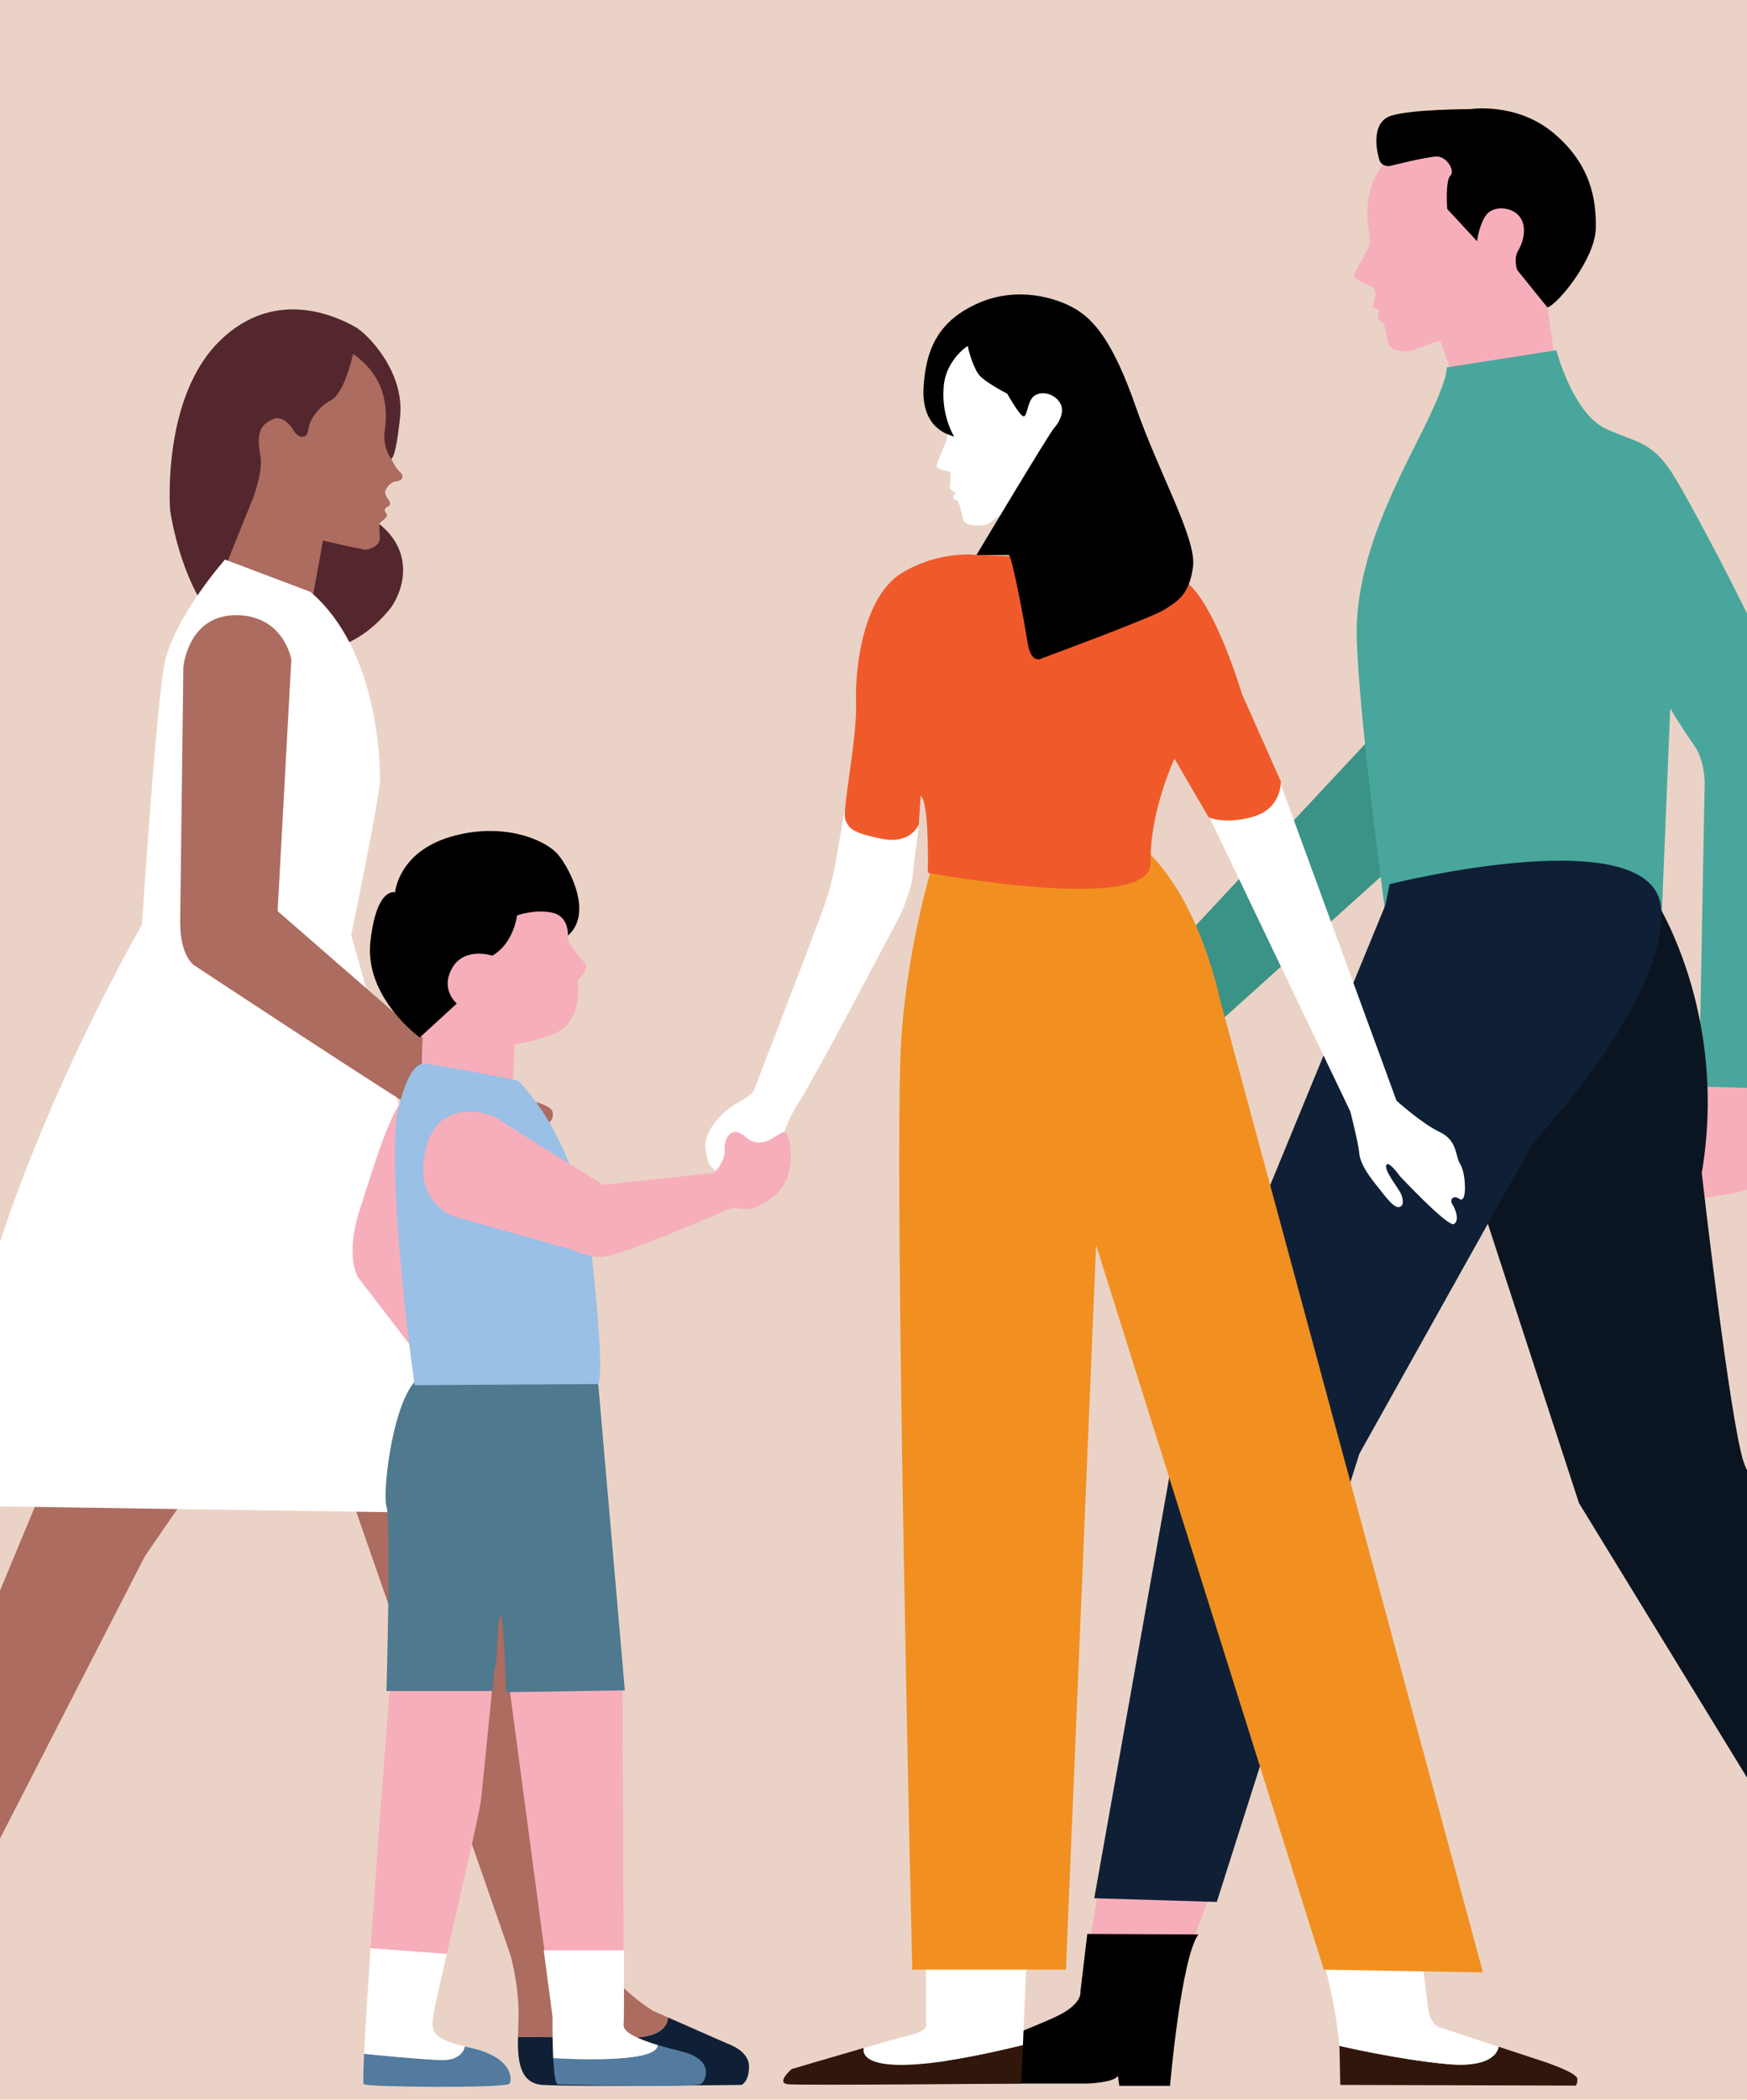 <?xml-stylesheet type="text/css" href="../../css/SvgControl.css"?>
<svg id="peoples" xmlns="http://www.w3.org/2000/svg" viewBox="0 0 566 680"><defs><style>.cls-1{fill:#54272e;}.cls-2{fill:#31160b;}.cls-3{fill:#fff;}.cls-4{fill:#f7aebb;}.cls-5{fill:#9ac0e6;}.cls-6{fill:#ead3c6;}.cls-7{fill:#0f2036;}.cls-8{fill:#4f798e;}.cls-9{fill:#49a69c;}.cls-10{fill:#ac6c5f;}.cls-11{fill:#0b1521;}.cls-12{fill:#527b9f;}.cls-13{fill:#f05a2b;}.cls-14{fill:#3b9286;}.cls-15{fill:#f19021;}</style></defs><rect id="bg" class="cls-6" x="-15.44" y="-27" width="602.98" height="724"/><g id="women2"><path id="hair2" class="cls-1" d="M55.11,165.15s5.48,41.33,30.37,45.78c24.89,4.44,36.15-8.3,40.3-13.04s9.48-18.07-2.67-28-68-4.74-68-4.74Z"/><path id="face" class="cls-10" d="M119.85,115.52s-12.15-11.56-31.11-8.59-24,16.89-24,27.26,2.07,22.52,10.37,29.93,43.26,13.93,43.26,13.93c0,0,4.96-.59,4.69-4.09s-.22-4.5,.33-4.89,2.56-1.89,1.83-2.67-.72-1.83,.17-2.17,1.33-1.22,.67-2.11-1.39-2.06-1.28-2.89,1.5-3.11,3.56-3.33,2.89-1.61,1.06-3.22-4.78-8.28-4.72-10.28,4.22-19.98-4.81-26.87Z"/><path id="hair" class="cls-1" d="M55.11,165.15s-2.81-36.15,16-54.67,40-6.81,44-4.59,16,14.52,14.52,29.04-2.96,13.63-2.96,13.63c0,0-2.67-3.7-2.07-8.44s2.22-16.89-10.22-25.48c0,0-2.67,12.59-7.11,14.96s-7.11,6.67-7.41,9.63-3.11,2.81-4.44,.59-4-5.48-7.11-4-5.59,3.33-3.96,11.63-7.78,26.67-7.78,26.67c0,0-15.81,1.26-21.44-8.96Z"/><path id="neck" class="cls-10" d="M81.63,162.19l-10.22,25.33s27.7,13.63,28.74,10.81,6.22-33.48,6.22-33.48c0,0-17.19-4.89-24.74-2.67Z"/><path id="leftFoot" class="cls-10" d="M46.96,503.96l37.93-55.11s-40.89-34.37-48-20.74-90.67,217.48-90.67,217.48c0,0,39.7,29.04,48,23.7s-15.41-32.59-15.41-32.59L46.96,503.96Z"/><g id="rightFoot"><g><path class="cls-7" d="M242.67,669.22c0,5.11-2.45,6-2.45,6,0,0-54.44,.67-64.44,0-7.44-.49-8.11-7.87-7.97-15.55,2.61,.03,24.93,.22,36.63,.22,12.45,0,11.95-6.54,11.95-6.54l19.39,8.54s6.89,2.22,6.89,7.33Z"/><path class="cls-10" d="M216.39,653.35s.5,6.54-11.95,6.54c-11.7,0-34.02-.19-36.63-.22,.04-2.65,.19-5.33,.19-7.78,0-9.56-2.67-18.89-2.67-18.89l-52.44-150.67c3.11-10.22,40.67-14.89,40.67-14.89,0,0,36.22,154.45,40.44,165.12,4.22,10.66,17.56,18.66,17.56,18.66l4.83,2.13Z"/></g></g><path id="clothes" class="cls-3" d="M72.89,181.22s-17.11,19.33-19.78,34.67-7.11,83.56-7.11,83.56c0,0-67.33,116.22-59.33,188.22l179.56,2.67-52.44-187.56s9.33-44.89,9.33-50.22-.44-42-22.56-60.89l-27.67-10.44Z"/><path id="rightArm" class="cls-10" d="M58.37,298.93l1.04-82.96s1.48-16.74,17.04-16.74,17.93,14.37,17.93,14.37l-4.44,81.48,63.85,55.56s5.19,4.89,1.04,9.04-10.67,4.3-16,1.93-76-49.04-76-49.04c0,0-4.44-2.96-4.44-13.63Z"/><path class="cls-10" d="M154,353.11s24.11,2.89,25,6.89-3.33,4.33-3.33,4.33c0,0-2.22,17-8.44,15.89s-25.07-18.85-25.07-18.85"/></g><g id="men"><g id="head"><path id="neck-2" class="cls-4" d="M465.04,105.59l8,23.41s30.22-2.96,31.11-4.89-3.56-29.33-3.56-29.33l-35.56,10.81Z"/><path id="face-2" class="cls-4" d="M443.11,71.89s-2.22-17.56,11.78-23.56,36.22-6.67,44.22-1.33,20,38.89,2.67,48.22-44.89,18.44-44.89,18.44c0,0-6.44,1.11-7.33-3.11s-.67-5.7-2.37-6.52-.22-3.56-.22-3.56c0,0-2.37-.67-2.3-1.33s1.04-3.26,1.04-3.26c0,0-.07-2.52-1.48-3.11s-5.85-2.59-5.7-3.48,4.15-7.33,4.89-9.33-.3-8.07-.3-8.07Z"/><path id="hair-2" d="M450.11,53.78s-2.44,.33-3.22-2-3-12.22,3.89-14.33,25.56-2.11,25.56-2.11c0,0,14.89-2.33,26.89,7.67s14,21.33,13.78,31-12.11,24.44-15.67,25.56l-9.78-12.11s-1.33-3.56,.33-6.33,3-7.89,.33-11.11-8.78-3.56-11,0-2.67,8.11-2.67,8.11l-9.67-10.44s-.67-9.11,1-10.78-1.22-6.22-4.33-6.22-15.44,3.11-15.44,3.11Z"/></g><path class="cls-4" d="M550.44,345.44s1.11,6.89-1.56,10.44-8,18.22-4.44,21.11,4.44,2.44,4.67,5.78-.67,6,6.67,4.67,14.22-2.22,14.44-5.78,3.56-18.67-.22-22.44-1.78-11.56-1.78-11.56l-17.78-2.22Z"/><path class="cls-14" d="M466.22,151.67s10.22-15.11,16-9.78,18.22,.89,15.11,18.67-19.56,96-19.56,96l-88.89,80-14.67-22.67,80.44-86.22,11.56-76Z"/><path class="cls-9" d="M504.22,113.44s5.33,20.33,15.89,25.33,15.33,3.67,23,16.67,44.44,81.11,42.89,96.44-12.22,100.67-12.22,100.67l-23.33-.67,1.78-95.33s.89-9.11-3.33-15.11-7.78-12-7.78-12l-2.89,70.67-88.89-.67s-9.33-68.22-9.78-93.56,13.33-50.22,21.78-67.33c8.44-17.11,7.33-19.56,7.33-19.56l35.56-5.56Z"/><path id="rightLeg" class="cls-11" d="M535.78,290.56s24.44,36.67,15.56,89.33c0,0,9.11,80.22,13.56,93.56s79.11,157.33,79.11,157.33l-32.3,19.56-100.15-163.56-41.78-128s42.22-76.89,66-68.22Z"/><polygon id="leftFoot-2" class="cls-4" points="355.7 613 351.11 640.11 382.37 639.07 394.22 608.11 355.7 613"/><path id="leftLeg" class="cls-7" d="M450.22,286.33l-1.33,6.67-65.33,158.81-29.04,162.96,39.7,1.19,46.22-145.19,56.3-100.74s42.67-45.04,41.48-75.26-88-8.44-88-8.44Z"/><path id="leftFoot-3" d="M352.26,626.33l-2.22,18.67s.89,4-8,8.15-38.81,15.7-38.81,15.7c0,0-5.48,5.93-1.19,5.93h50.37s8.59-.3,9.78-2.52l.44,3.26h16.44s3.56-41.33,9.19-49.04l-36-.15Z"/></g><g id="women"><path id="rightArm-2" class="cls-3" d="M297.68,267s-2.06,21.35-5.42,27.81-38.45,70.97-38.45,70.97c0,0-1.55,11.87-4.9,11.35s-13.68,3.87-16,2.06-3.87,0-3.87-8.26,12.65-14.71,14.19-15.74,25.03-65.03,25.03-65.03c0,0,3.1-8.77,3.61-11.87s2.32-18.32,2.32-18.32"/><g id="leftFoot-4"><g><path class="cls-3" d="M333,624.78l-1.59,37.59c-56.4,13.83-51.55,.88-51.55,.88,6.51-1.88,12.47-3.56,14.92-4.14,6.55-1.55,5.22-3.74,5.22-3.74v-34.07c16.11-4.04,33,3.48,33,3.48Z"/><path class="cls-2" d="M331.41,662.37l-.52,12.41s-71.78,.66-75.67,.22,1.22-4.89,1.22-4.89c0,0,12.49-3.71,23.42-6.86,0,0-4.85,12.95,51.55-.88Z"/></g></g><g id="rightFoot-2"><g><path class="cls-2" d="M511.04,673.3c0,2.07-.6,2.14-.6,2.14l-76.22-.22-.22-11.11c-.03-.51-.06-1.03-.1-1.55h.03s18.81,4.44,35.03,5.92c16.23,1.48,16.55-5.63,16.55-5.63l14.64,4.82s10.89,3.55,10.89,5.63Z"/><path class="cls-3" d="M466.37,656.56l19.14,6.29s-.32,7.11-16.55,5.63c-16.22-1.48-35.03-5.92-35.03-5.92h-.03c-1.18-15.89-7.01-34.23-7.01-34.23,13.33-5.33,32.67-1.77,32.67-1.77,0,0,2.37,17.18,3.03,23.25,.67,6.08,3.78,6.75,3.78,6.75Z"/></g></g><path id="pants" class="cls-15" d="M307.11,264.56s-12.44,32-15.11,72,3.56,301.33,3.56,301.33h49.78l9.78-234.67,73.78,234.67,51.56,.89-85.33-315.56s-8-40-31.11-53.33-56.89-5.33-56.89-5.33Z"/><path id="leftArm" class="cls-3" d="M274.52,257.44l-3.85,22.22s-1.48,8-3.85,14.52-22.22,58.07-22.22,58.07c0,0,.59,1.48-5.33,4.74s-11.56,9.78-10.67,15.41,3.56,8.59,8,7.7,10.67-4.44,11.85-3.26,4.15-.3,4.15-2.96,1.78-10.37,6.22-16.89,32.89-60.74,32.89-60.74c0,0,3.56-8.3,3.85-11.56s2.07-20.44,2.07-20.44c0,0-3.56-6.22-23.11-6.81Z"/><path id="rightArm-3" class="cls-3" d="M390.07,261l47.41,98.96s2.67,10.52,2.89,13.41,2.22,6.3,5.19,10,5.78,7.78,7.63,7.56,1.41-2.74,.67-4.37-5.41-7.41-4.74-9.19,4.44,3.56,4.44,3.56c0,0,15.56,16.59,17.48,15.48s.52-4.81-.52-6.44,.52-2.96,2.15-1.78,1.85-1.56,1.93-2.59,.07-6-1.56-8.67-.81-7.56-6.59-10.3-14-10.15-14-10.15l-38.37-104.81s-16.59-2.22-24,9.33Z"/><path id="shirt" class="cls-13" d="M298.26,257.71l-.58,9.29s-2.52,6.58-12,4.65-10.65-3.29-11.81-6.19,3.87-25.94,3.48-38.13,2.71-34.45,14.9-41.81,24.1-5.81,24.1-5.81c0,0,59.71,1.35,68.81,9.48s17.23,35.61,17.23,35.61l12.58,28.26s.39,8.71-8.9,11.42-14.52,.19-14.52,.19l-11.03-18.97s-8.13,17.23-7.74,33.87-72.19,3.1-72.19,3.1c0,0,.58-22.84-2.32-24.97Z"/><g id="head-2"><path class="cls-3" d="M311.42,112s8.9-14.06,25.35-9.03,24.97,17.42,22.84,29.03-16.84,21.87-16.84,21.87l-23.03,16.06s-6.84,1.19-7.65-1.71-1.32-6.35-2.39-6.32-.94-1.68-.23-2-1.6-1-1.69-1.82,.53-5.03,.05-5.23-3.97-.77-4.31-1.65,2.56-6.87,3.05-8.32,.87-5.85,0-7.21-1.84-10.06-.58-14.13,5.42-9.55,5.42-9.55Z"/><path d="M309.16,141.42c.05,.08-2.7-.99-2.77-1.03-1.46-.83-7.85-3.61-7.16-15.06,.77-12.87,5.23-21.68,17.81-27.19s25.16-1.74,31.26,1.84,12.29,10.55,19.74,31.94,19.65,42.48,18.48,51.58-5.03,11.23-9.29,13.94-39.48,15.68-39.48,15.68c0,0-3.68,2.52-4.84-5.03s-5.13-28.35-6.1-28.35h-10.45s23.61-39.48,25.16-41.13,3.77-5.52,1.74-8.42-5.9-3.58-8.13-2.03-2.23,6.39-3.39,6.68-5.42-7.35-5.42-7.35c0,0-7.45-3.77-9.29-6.29s-3.58-8.61-3.39-9.1-7,4.29-7.84,12.58,1.93,14.3,3.35,16.77Z"/></g></g><g id="boy"><g id="head-3"><path id="neck-3" class="cls-4" d="M166.97,332.23l-.9,22.06s-27.61,.9-28.9-3.35,.39-24.52,.39-24.52c0,0,28.52,.52,29.42,5.81Z"/><g id="face-3"><path id="face-4" class="cls-4" d="M136,327c-6.72,12.9,10.59,10.82,23.23,11.42,10.87,.52,21.94-3.38,24.39-6.32,5.16-6.19,3.48-14.58,3.48-14.58,0,0,3.77-3.68,2.61-5.32s-6.42-6.77-5.71-9.19c0,0,5-28-29-26s-28,29-26,37,7,13,7,13"/><path id="hair-3" d="M148,325l-12,11s-18-13-16-31,8-16,8-16c0,0,1-13,18-18s31,1,35,6,11,19,3,26c0,0,.5-6.5-5.5-7.5s-11,1-11,1c0,0-1,9-8,13,0,0-9-3-13,4s1.5,11.5,1.5,11.5Z"/></g></g><path id="leftArm-2" class="cls-4" d="M139.74,351.97s8.32-1.55,12.58,4.84,1.16,14.13-4.45,22.84-15.87,24.97-15.87,24.97l14.32,29.03s11.03,2.71,9.68,7.35-4.84,15.29-13.74,11.03-6-12-6-12l-20.13-26.13s-4.65-6.58,.58-22.65c5.23-16.06,10.65-35.03,16.45-37.16s6.58-2.13,6.58-2.13Z"/><g id="leftLeg-2"><path id="leftLeg-3" class="cls-4" d="M164.52,542.61l14.71,110.52s-.19,21.68,1.74,21.68,44.13,1.16,45.68-.19,4.06-7.74-6.19-10.26-18.97-5.42-18.58-8.52-.19-111.87-.19-111.87c0,0-24-9.29-37.16-1.35Z"/><g id="leftFoot-5"><g><path class="cls-12" d="M220.95,664.45c10.44,2.55,7.88,9.06,6.3,10.43-1.57,1.38-44.52,.2-46.49,.2-.84,0-1.28-3.98-1.53-8.57,1,.07,33.42,2.13,33.8-4.07l.04-.12c.13,.03,.25,.07,.39,.11,2.31,.69,4.85,1.36,7.48,2.02Z"/><path class="cls-3" d="M213.08,662.33l-.04,.12c-.39,6.2-32.81,4.14-33.8,4.07-.32-6.2-.24-13.5-.24-13.5l-2.85-21.38h26.03c.01,13.47-.02,23.23-.13,24.13-.29,2.31,4.41,4.52,11.04,6.55Z"/></g></g></g><g id="rightLeg-2"><g><path class="cls-12" d="M152.32,663.19c13.55,2.91,13.74,10.07,12.78,11.62-.97,1.54-45.68,1.16-47.23,.19-.25-.16-.19-3.83,.09-9.85,1.95,.2,18.33,1.83,24.98,2.01,7.06,.19,7.64-4.36,7.64-4.36,.55,.13,1.13,.26,1.74,.39Z"/><path class="cls-4" d="M126.58,542.61l33.29,.2s-3.29,33.48-4.06,40.25c-.52,4.48-6.69,30.86-11.04,49.74l-24.71-1.83c2.63-38.52,6.52-88.36,6.52-88.36Z"/><path class="cls-3" d="M120.06,630.97l24.71,1.83c-2.24,9.68-3.99,17.4-4.25,19.17-.74,4.99-1.66,8.04,10.06,10.83,0,0-.58,4.55-7.64,4.36-6.65-.18-23.03-1.81-24.98-2.01,.38-8.08,1.16-20.41,2.1-34.18Z"/></g></g><path id="panth" class="cls-8" d="M138.77,445.06c.8-.01,54.77,0,54.77,0l8.9,102.39-38.52,.58s-.58-24.77-1.74-24.58-.77,12.19-1.55,15.29-.97,8.9-.97,8.9h-34.45s1.55-54.97,0-59.81,2.9-42.58,13.55-42.77Z"/><path id="shirt-2" class="cls-5" d="M150.45,346.55l17.29,3.35s19.87,18.06,24.13,57.94,1.94,40.39,1.94,40.39l-59.48,.39s-8.39-58.19-5.94-85.94c0,0,3.1-19.1,9.42-18.19s12.65,2.06,12.65,2.06Z"/><path id="rightArm-4" class="cls-4" d="M185.61,404.81l-38.52-10.84s-13.55-4.45-9.1-22.06c4.45-17.61,22.06-10.84,23.61-9.48s33.87,21.29,33.87,21.29l35.81-3.87s3.68-3.48,3.48-7.16,1.55-6.77,4.26-6,3.48,3.68,7.55,3.29,6.77-4.45,8.13-3.1,4.26,14.52-4.65,21.1-9.68,1.74-14.52,3.87-36.19,15.68-41.23,15.29-8.71-2.32-8.71-2.32Z"/></g></svg>